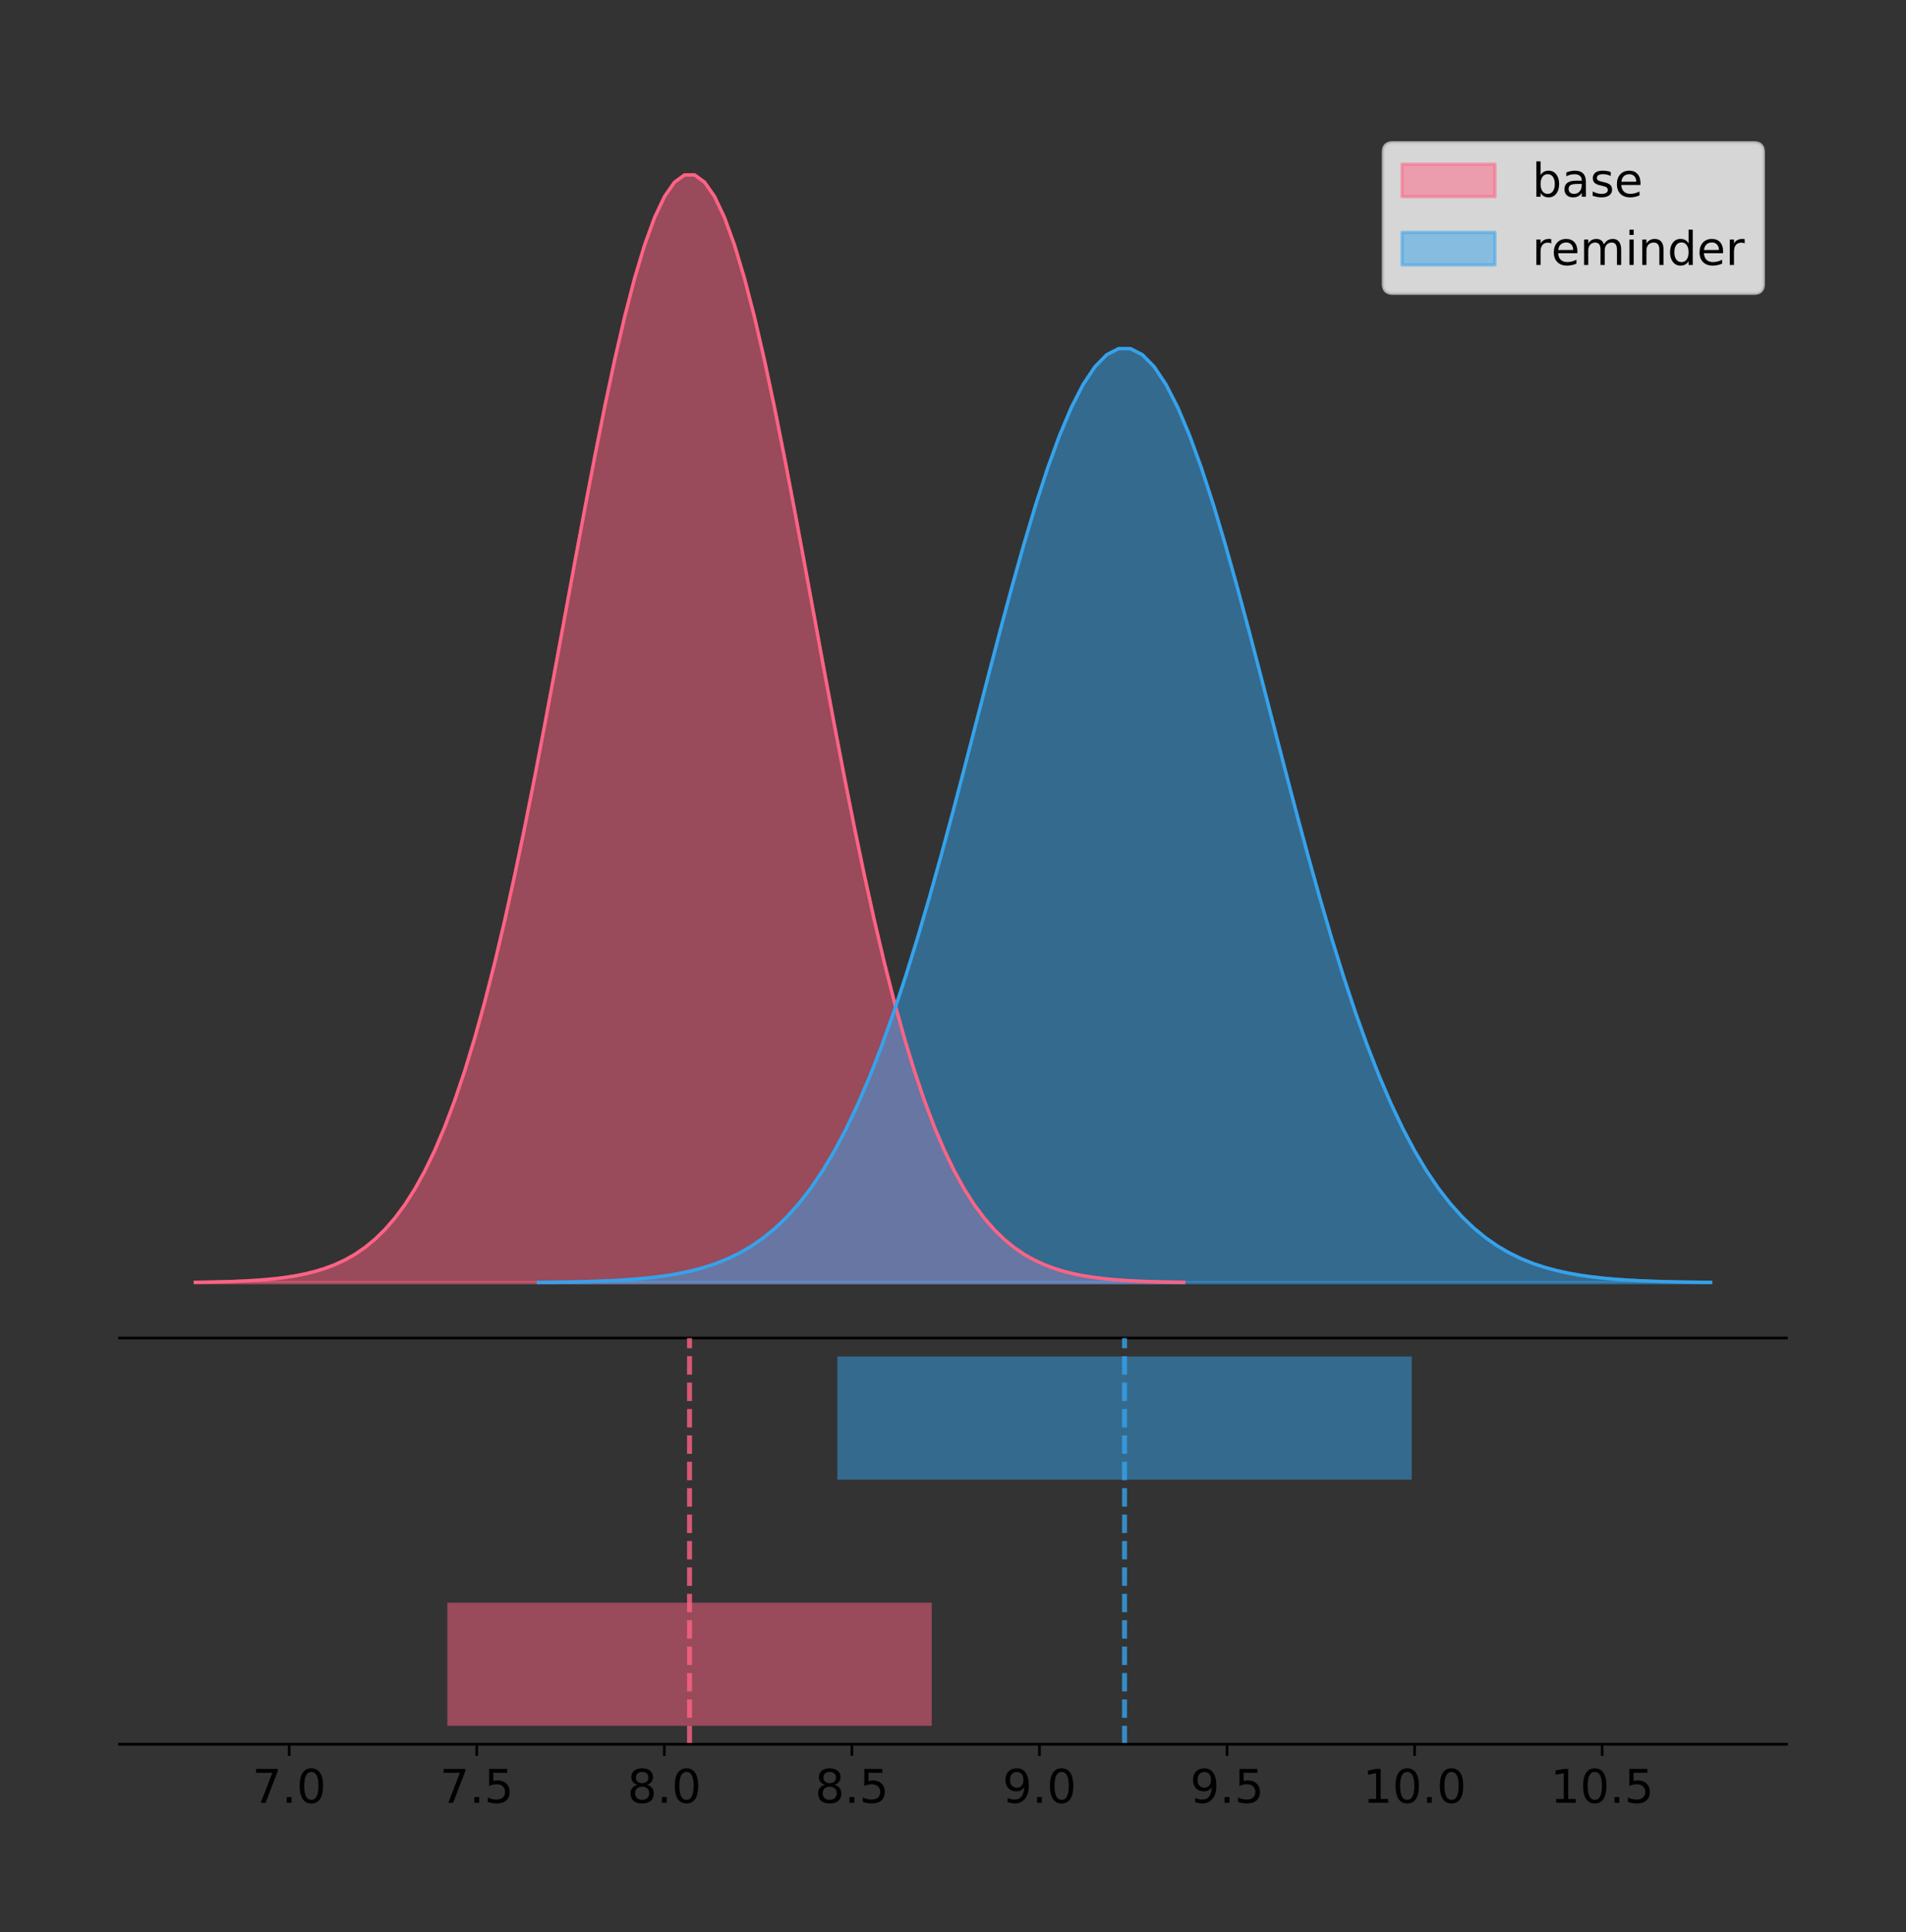 <?xml version="1.0" encoding="utf-8" standalone="no"?>
<!DOCTYPE svg PUBLIC "-//W3C//DTD SVG 1.1//EN"
  "http://www.w3.org/Graphics/SVG/1.1/DTD/svg11.dtd">
<!-- Created with matplotlib (https://matplotlib.org/) -->
<svg height="581.789pt" version="1.1" viewBox="0 0 574.2 581.789" width="574.2pt" xmlns="http://www.w3.org/2000/svg" xmlns:xlink="http://www.w3.org/1999/xlink">
 <rect x="0" y="0" width="574.2" height="581.789" fill="#333333" stroke="none"/>
 <defs>
  <style type="text/css">
*{stroke-linecap:butt;stroke-linejoin:round;}
  </style>
 </defs>
 <g id="figure_1">
  <g id="patch_1">
   <path d="M 0 581.789 
L 574.2 581.789 
L 574.2 0 
L 0 0 
z
" style="fill:none;"/>
  </g>
  <g id="axes_1">
   <g id="patch_2">
    <path d="M 36 402.93 
L 538.2 402.93 
L 538.2 36 
L 36 36 
z
" style="fill:none;"/>
   </g>
   <g id="PolyCollection_1">
    <defs>
     <path d="M 58.827 -195.538 
L 58.827 -195.65 
L 61.835 -195.692 
L 64.844 -195.749 
L 67.852 -195.825 
L 70.86 -195.925 
L 73.868 -196.058 
L 76.876 -196.23 
L 79.884 -196.455 
L 82.893 -196.744 
L 85.901 -197.115 
L 88.909 -197.585 
L 91.917 -198.179 
L 94.925 -198.923 
L 97.933 -199.848 
L 100.941 -200.99 
L 103.95 -202.39 
L 106.958 -204.093 
L 109.966 -206.151 
L 112.974 -208.617 
L 115.982 -211.552 
L 118.99 -215.017 
L 121.999 -219.078 
L 125.007 -223.801 
L 128.015 -229.25 
L 131.023 -235.488 
L 134.031 -242.572 
L 137.039 -250.552 
L 140.048 -259.468 
L 143.056 -269.344 
L 146.064 -280.192 
L 149.072 -292.002 
L 152.08 -304.744 
L 155.088 -318.365 
L 158.097 -332.786 
L 161.105 -347.901 
L 164.113 -363.58 
L 167.121 -379.667 
L 170.129 -395.98 
L 173.137 -412.318 
L 176.145 -428.462 
L 179.154 -444.18 
L 182.162 -459.23 
L 185.17 -473.372 
L 188.178 -486.366 
L 191.186 -497.987 
L 194.194 -508.025 
L 197.203 -516.294 
L 200.211 -522.64 
L 203.219 -526.94 
L 206.227 -529.111 
L 209.235 -529.111 
L 212.243 -526.94 
L 215.252 -522.64 
L 218.26 -516.294 
L 221.268 -508.025 
L 224.276 -497.987 
L 227.284 -486.366 
L 230.292 -473.372 
L 233.3 -459.23 
L 236.309 -444.18 
L 239.317 -428.462 
L 242.325 -412.318 
L 245.333 -395.98 
L 248.341 -379.667 
L 251.349 -363.58 
L 254.358 -347.901 
L 257.366 -332.786 
L 260.374 -318.365 
L 263.382 -304.744 
L 266.39 -292.002 
L 269.398 -280.192 
L 272.407 -269.344 
L 275.415 -259.468 
L 278.423 -250.552 
L 281.431 -242.572 
L 284.439 -235.488 
L 287.447 -229.25 
L 290.455 -223.801 
L 293.464 -219.078 
L 296.472 -215.017 
L 299.48 -211.552 
L 302.488 -208.617 
L 305.496 -206.151 
L 308.504 -204.093 
L 311.513 -202.39 
L 314.521 -200.99 
L 317.529 -199.848 
L 320.537 -198.923 
L 323.545 -198.179 
L 326.553 -197.585 
L 329.562 -197.115 
L 332.57 -196.744 
L 335.578 -196.455 
L 338.586 -196.23 
L 341.594 -196.058 
L 344.602 -195.925 
L 347.611 -195.825 
L 350.619 -195.749 
L 353.627 -195.692 
L 356.635 -195.65 
L 356.635 -195.538 
L 356.635 -195.538 
L 353.627 -195.538 
L 350.619 -195.538 
L 347.611 -195.538 
L 344.602 -195.538 
L 341.594 -195.538 
L 338.586 -195.538 
L 335.578 -195.538 
L 332.57 -195.538 
L 329.562 -195.538 
L 326.553 -195.538 
L 323.545 -195.538 
L 320.537 -195.538 
L 317.529 -195.538 
L 314.521 -195.538 
L 311.513 -195.538 
L 308.504 -195.538 
L 305.496 -195.538 
L 302.488 -195.538 
L 299.48 -195.538 
L 296.472 -195.538 
L 293.464 -195.538 
L 290.455 -195.538 
L 287.447 -195.538 
L 284.439 -195.538 
L 281.431 -195.538 
L 278.423 -195.538 
L 275.415 -195.538 
L 272.407 -195.538 
L 269.398 -195.538 
L 266.39 -195.538 
L 263.382 -195.538 
L 260.374 -195.538 
L 257.366 -195.538 
L 254.358 -195.538 
L 251.349 -195.538 
L 248.341 -195.538 
L 245.333 -195.538 
L 242.325 -195.538 
L 239.317 -195.538 
L 236.309 -195.538 
L 233.3 -195.538 
L 230.292 -195.538 
L 227.284 -195.538 
L 224.276 -195.538 
L 221.268 -195.538 
L 218.26 -195.538 
L 215.252 -195.538 
L 212.243 -195.538 
L 209.235 -195.538 
L 206.227 -195.538 
L 203.219 -195.538 
L 200.211 -195.538 
L 197.203 -195.538 
L 194.194 -195.538 
L 191.186 -195.538 
L 188.178 -195.538 
L 185.17 -195.538 
L 182.162 -195.538 
L 179.154 -195.538 
L 176.145 -195.538 
L 173.137 -195.538 
L 170.129 -195.538 
L 167.121 -195.538 
L 164.113 -195.538 
L 161.105 -195.538 
L 158.097 -195.538 
L 155.088 -195.538 
L 152.08 -195.538 
L 149.072 -195.538 
L 146.064 -195.538 
L 143.056 -195.538 
L 140.048 -195.538 
L 137.039 -195.538 
L 134.031 -195.538 
L 131.023 -195.538 
L 128.015 -195.538 
L 125.007 -195.538 
L 121.999 -195.538 
L 118.99 -195.538 
L 115.982 -195.538 
L 112.974 -195.538 
L 109.966 -195.538 
L 106.958 -195.538 
L 103.95 -195.538 
L 100.941 -195.538 
L 97.933 -195.538 
L 94.925 -195.538 
L 91.917 -195.538 
L 88.909 -195.538 
L 85.901 -195.538 
L 82.893 -195.538 
L 79.884 -195.538 
L 76.876 -195.538 
L 73.868 -195.538 
L 70.86 -195.538 
L 67.852 -195.538 
L 64.844 -195.538 
L 61.835 -195.538 
L 58.827 -195.538 
z
" id="mc2971b86ea" style="stroke:#ff6384;stroke-opacity:0.5;"/>
    </defs>
    <g clip-path="url(#p591e9d9c3f)">
     <use style="fill:#ff6384;fill-opacity:0.5;stroke:#ff6384;stroke-opacity:0.5;" x="0" xlink:href="#mc2971b86ea" y="581.789"/>
    </g>
   </g>
   <g id="PolyCollection_2">
    <defs>
     <path d="M 162.191 -195.538 
L 162.191 -195.632 
L 165.758 -195.668 
L 169.326 -195.716 
L 172.893 -195.78 
L 176.461 -195.865 
L 180.028 -195.976 
L 183.596 -196.122 
L 187.163 -196.311 
L 190.731 -196.555 
L 194.298 -196.867 
L 197.866 -197.264 
L 201.433 -197.765 
L 205.001 -198.392 
L 208.568 -199.172 
L 212.136 -200.135 
L 215.703 -201.316 
L 219.271 -202.752 
L 222.838 -204.487 
L 226.406 -206.566 
L 229.973 -209.041 
L 233.541 -211.963 
L 237.108 -215.387 
L 240.676 -219.369 
L 244.243 -223.964 
L 247.811 -229.224 
L 251.378 -235.198 
L 254.946 -241.927 
L 258.513 -249.444 
L 262.081 -257.772 
L 265.648 -266.919 
L 269.216 -276.878 
L 272.783 -287.622 
L 276.351 -299.108 
L 279.918 -311.267 
L 283.486 -324.013 
L 287.053 -337.234 
L 290.621 -350.798 
L 294.188 -364.553 
L 297.756 -378.33 
L 301.323 -391.943 
L 304.891 -405.196 
L 308.458 -417.887 
L 312.026 -429.811 
L 315.593 -440.768 
L 319.161 -450.567 
L 322.728 -459.031 
L 326.296 -466.004 
L 329.863 -471.355 
L 333.431 -474.98 
L 336.998 -476.811 
L 340.566 -476.811 
L 344.133 -474.98 
L 347.701 -471.355 
L 351.268 -466.004 
L 354.836 -459.031 
L 358.403 -450.567 
L 361.971 -440.768 
L 365.538 -429.811 
L 369.106 -417.887 
L 372.673 -405.196 
L 376.24 -391.943 
L 379.808 -378.33 
L 383.375 -364.553 
L 386.943 -350.798 
L 390.51 -337.234 
L 394.078 -324.013 
L 397.645 -311.267 
L 401.213 -299.108 
L 404.78 -287.622 
L 408.348 -276.878 
L 411.915 -266.919 
L 415.483 -257.772 
L 419.05 -249.444 
L 422.618 -241.927 
L 426.185 -235.198 
L 429.753 -229.224 
L 433.32 -223.964 
L 436.888 -219.369 
L 440.455 -215.387 
L 444.023 -211.963 
L 447.59 -209.041 
L 451.158 -206.566 
L 454.725 -204.487 
L 458.293 -202.752 
L 461.86 -201.316 
L 465.428 -200.135 
L 468.995 -199.172 
L 472.563 -198.392 
L 476.13 -197.765 
L 479.698 -197.264 
L 483.265 -196.867 
L 486.833 -196.555 
L 490.4 -196.311 
L 493.968 -196.122 
L 497.535 -195.976 
L 501.103 -195.865 
L 504.67 -195.78 
L 508.238 -195.716 
L 511.805 -195.668 
L 515.373 -195.632 
L 515.373 -195.538 
L 515.373 -195.538 
L 511.805 -195.538 
L 508.238 -195.538 
L 504.67 -195.538 
L 501.103 -195.538 
L 497.535 -195.538 
L 493.968 -195.538 
L 490.4 -195.538 
L 486.833 -195.538 
L 483.265 -195.538 
L 479.698 -195.538 
L 476.13 -195.538 
L 472.563 -195.538 
L 468.995 -195.538 
L 465.428 -195.538 
L 461.86 -195.538 
L 458.293 -195.538 
L 454.725 -195.538 
L 451.158 -195.538 
L 447.59 -195.538 
L 444.023 -195.538 
L 440.455 -195.538 
L 436.888 -195.538 
L 433.32 -195.538 
L 429.753 -195.538 
L 426.185 -195.538 
L 422.618 -195.538 
L 419.05 -195.538 
L 415.483 -195.538 
L 411.915 -195.538 
L 408.348 -195.538 
L 404.78 -195.538 
L 401.213 -195.538 
L 397.645 -195.538 
L 394.078 -195.538 
L 390.51 -195.538 
L 386.943 -195.538 
L 383.375 -195.538 
L 379.808 -195.538 
L 376.24 -195.538 
L 372.673 -195.538 
L 369.106 -195.538 
L 365.538 -195.538 
L 361.971 -195.538 
L 358.403 -195.538 
L 354.836 -195.538 
L 351.268 -195.538 
L 347.701 -195.538 
L 344.133 -195.538 
L 340.566 -195.538 
L 336.998 -195.538 
L 333.431 -195.538 
L 329.863 -195.538 
L 326.296 -195.538 
L 322.728 -195.538 
L 319.161 -195.538 
L 315.593 -195.538 
L 312.026 -195.538 
L 308.458 -195.538 
L 304.891 -195.538 
L 301.323 -195.538 
L 297.756 -195.538 
L 294.188 -195.538 
L 290.621 -195.538 
L 287.053 -195.538 
L 283.486 -195.538 
L 279.918 -195.538 
L 276.351 -195.538 
L 272.783 -195.538 
L 269.216 -195.538 
L 265.648 -195.538 
L 262.081 -195.538 
L 258.513 -195.538 
L 254.946 -195.538 
L 251.378 -195.538 
L 247.811 -195.538 
L 244.243 -195.538 
L 240.676 -195.538 
L 237.108 -195.538 
L 233.541 -195.538 
L 229.973 -195.538 
L 226.406 -195.538 
L 222.838 -195.538 
L 219.271 -195.538 
L 215.703 -195.538 
L 212.136 -195.538 
L 208.568 -195.538 
L 205.001 -195.538 
L 201.433 -195.538 
L 197.866 -195.538 
L 194.298 -195.538 
L 190.731 -195.538 
L 187.163 -195.538 
L 183.596 -195.538 
L 180.028 -195.538 
L 176.461 -195.538 
L 172.893 -195.538 
L 169.326 -195.538 
L 165.758 -195.538 
L 162.191 -195.538 
z
" id="mc561a31630" style="stroke:#36a2eb;stroke-opacity:0.5;"/>
    </defs>
    <g clip-path="url(#p591e9d9c3f)">
     <use style="fill:#36a2eb;fill-opacity:0.5;stroke:#36a2eb;stroke-opacity:0.5;" x="0" xlink:href="#mc561a31630" y="581.789"/>
    </g>
   </g>
   <g id="line2d_1">
    <path clip-path="url(#p591e9d9c3f)" d="M 58.827 386.139 
L 61.835 386.097 
L 64.844 386.04 
L 67.852 385.965 
L 70.86 385.864 
L 73.868 385.732 
L 76.876 385.559 
L 79.884 385.334 
L 82.893 385.045 
L 85.901 384.675 
L 88.909 384.204 
L 91.917 383.61 
L 94.925 382.867 
L 97.933 381.941 
L 100.941 380.799 
L 103.95 379.399 
L 106.958 377.696 
L 109.966 375.639 
L 112.974 373.172 
L 115.982 370.238 
L 118.99 366.772 
L 121.999 362.711 
L 125.007 357.989 
L 128.015 352.539 
L 131.023 346.301 
L 134.031 339.217 
L 137.039 331.237 
L 140.048 322.322 
L 143.056 312.445 
L 146.064 301.597 
L 149.072 289.787 
L 152.08 277.045 
L 155.088 263.424 
L 158.097 249.004 
L 161.105 233.888 
L 164.113 218.209 
L 167.121 202.123 
L 170.129 185.809 
L 173.137 169.471 
L 176.145 153.327 
L 179.154 137.61 
L 182.162 122.559 
L 185.17 108.418 
L 188.178 95.423 
L 191.186 83.803 
L 194.194 73.765 
L 197.203 65.495 
L 200.211 59.15 
L 203.219 54.85 
L 206.227 52.679 
L 209.235 52.679 
L 212.243 54.85 
L 215.252 59.15 
L 218.26 65.495 
L 221.268 73.765 
L 224.276 83.803 
L 227.284 95.423 
L 230.292 108.418 
L 233.3 122.559 
L 236.309 137.61 
L 239.317 153.327 
L 242.325 169.471 
L 245.333 185.809 
L 248.341 202.123 
L 251.349 218.209 
L 254.358 233.888 
L 257.366 249.004 
L 260.374 263.424 
L 263.382 277.045 
L 266.39 289.787 
L 269.398 301.597 
L 272.407 312.445 
L 275.415 322.322 
L 278.423 331.237 
L 281.431 339.217 
L 284.439 346.301 
L 287.447 352.539 
L 290.455 357.989 
L 293.464 362.711 
L 296.472 366.772 
L 299.48 370.238 
L 302.488 373.172 
L 305.496 375.639 
L 308.504 377.696 
L 311.513 379.399 
L 314.521 380.799 
L 317.529 381.941 
L 320.537 382.867 
L 323.545 383.61 
L 326.553 384.204 
L 329.562 384.675 
L 332.57 385.045 
L 335.578 385.334 
L 338.586 385.559 
L 341.594 385.732 
L 344.602 385.864 
L 347.611 385.965 
L 350.619 386.04 
L 353.627 386.097 
L 356.635 386.139 
" style="fill:none;stroke:#ff6384;stroke-linecap:square;"/>
   </g>
   <g id="line2d_2">
    <path clip-path="url(#p591e9d9c3f)" d="M 162.191 386.157 
L 165.758 386.121 
L 169.326 386.073 
L 172.893 386.01 
L 176.461 385.925 
L 180.028 385.813 
L 183.596 385.667 
L 187.163 385.478 
L 190.731 385.234 
L 194.298 384.922 
L 197.866 384.525 
L 201.433 384.024 
L 205.001 383.397 
L 208.568 382.617 
L 212.136 381.654 
L 215.703 380.474 
L 219.271 379.037 
L 222.838 377.303 
L 226.406 375.223 
L 229.973 372.749 
L 233.541 369.826 
L 237.108 366.402 
L 240.676 362.42 
L 244.243 357.825 
L 247.811 352.565 
L 251.378 346.591 
L 254.946 339.862 
L 258.513 332.345 
L 262.081 324.017 
L 265.648 314.87 
L 269.216 304.912 
L 272.783 294.167 
L 276.351 282.682 
L 279.918 270.522 
L 283.486 257.777 
L 287.053 244.556 
L 290.621 230.991 
L 294.188 217.236 
L 297.756 203.459 
L 301.323 189.846 
L 304.891 176.593 
L 308.458 163.902 
L 312.026 151.978 
L 315.593 141.021 
L 319.161 131.222 
L 322.728 122.758 
L 326.296 115.785 
L 329.863 110.435 
L 333.431 106.809 
L 336.998 104.978 
L 340.566 104.978 
L 344.133 106.809 
L 347.701 110.435 
L 351.268 115.785 
L 354.836 122.758 
L 358.403 131.222 
L 361.971 141.021 
L 365.538 151.978 
L 369.106 163.902 
L 372.673 176.593 
L 376.24 189.846 
L 379.808 203.459 
L 383.375 217.236 
L 386.943 230.991 
L 390.51 244.556 
L 394.078 257.777 
L 397.645 270.522 
L 401.213 282.682 
L 404.78 294.167 
L 408.348 304.912 
L 411.915 314.87 
L 415.483 324.017 
L 419.05 332.345 
L 422.618 339.862 
L 426.185 346.591 
L 429.753 352.565 
L 433.32 357.825 
L 436.888 362.42 
L 440.455 366.402 
L 444.023 369.826 
L 447.59 372.749 
L 451.158 375.223 
L 454.725 377.303 
L 458.293 379.037 
L 461.86 380.474 
L 465.428 381.654 
L 468.995 382.617 
L 472.563 383.397 
L 476.13 384.024 
L 479.698 384.525 
L 483.265 384.922 
L 486.833 385.234 
L 490.4 385.478 
L 493.968 385.667 
L 497.535 385.813 
L 501.103 385.925 
L 504.67 386.01 
L 508.238 386.073 
L 511.805 386.121 
L 515.373 386.157 
" style="fill:none;stroke:#36a2eb;stroke-linecap:square;"/>
   </g>
   <g id="patch_3">
    <path d="M 36 402.93 
L 538.2 402.93 
" style="fill:none;stroke:#000000;stroke-linecap:square;stroke-linejoin:miter;stroke-width:0.8;"/>
   </g>
   <g id="legend_1">
    <g id="patch_4">
     <path d="M 419.578 88.299 
L 528.4 88.299 
Q 531.2 88.299 531.2 85.499 
L 531.2 45.8 
Q 531.2 43 528.4 43 
L 419.578 43 
Q 416.778 43 416.778 45.8 
L 416.778 85.499 
Q 416.778 88.299 419.578 88.299 
z
" style="fill:#ffffff;opacity:0.8;stroke:#cccccc;stroke-linejoin:miter;"/>
    </g>
    <g id="patch_5">
     <path d="M 422.378 59.238 
L 450.378 59.238 
L 450.378 49.438 
L 422.378 49.438 
z
" style="fill:#ff6384;opacity:0.5;stroke:#ff6384;stroke-linejoin:miter;"/>
    </g>
    <g id="text_1">
     <!-- base -->
     <defs>
      <path d="M 48.688 27.297 
Q 48.688 37.203 44.609 42.844 
Q 40.531 48.484 33.406 48.484 
Q 26.266 48.484 22.188 42.844 
Q 18.109 37.203 18.109 27.297 
Q 18.109 17.391 22.188 11.75 
Q 26.266 6.109 33.406 6.109 
Q 40.531 6.109 44.609 11.75 
Q 48.688 17.391 48.688 27.297 
z
M 18.109 46.391 
Q 20.953 51.266 25.266 53.625 
Q 29.594 56 35.594 56 
Q 45.562 56 51.781 48.094 
Q 58.016 40.188 58.016 27.297 
Q 58.016 14.406 51.781 6.484 
Q 45.562 -1.422 35.594 -1.422 
Q 29.594 -1.422 25.266 0.953 
Q 20.953 3.328 18.109 8.203 
L 18.109 0 
L 9.078 0 
L 9.078 75.984 
L 18.109 75.984 
z
" id="DejaVuSans-98"/>
      <path d="M 34.281 27.484 
Q 23.391 27.484 19.188 25 
Q 14.984 22.516 14.984 16.5 
Q 14.984 11.719 18.141 8.906 
Q 21.297 6.109 26.703 6.109 
Q 34.188 6.109 38.703 11.406 
Q 43.219 16.703 43.219 25.484 
L 43.219 27.484 
z
M 52.203 31.203 
L 52.203 0 
L 43.219 0 
L 43.219 8.297 
Q 40.141 3.328 35.547 0.953 
Q 30.953 -1.422 24.312 -1.422 
Q 15.922 -1.422 10.953 3.297 
Q 6 8.016 6 15.922 
Q 6 25.141 12.172 29.828 
Q 18.359 34.516 30.609 34.516 
L 43.219 34.516 
L 43.219 35.406 
Q 43.219 41.609 39.141 45 
Q 35.062 48.391 27.688 48.391 
Q 23 48.391 18.547 47.266 
Q 14.109 46.141 10.016 43.891 
L 10.016 52.203 
Q 14.938 54.109 19.578 55.047 
Q 24.219 56 28.609 56 
Q 40.484 56 46.344 49.844 
Q 52.203 43.703 52.203 31.203 
z
" id="DejaVuSans-97"/>
      <path d="M 44.281 53.078 
L 44.281 44.578 
Q 40.484 46.531 36.375 47.5 
Q 32.281 48.484 27.875 48.484 
Q 21.188 48.484 17.844 46.438 
Q 14.5 44.391 14.5 40.281 
Q 14.5 37.156 16.891 35.375 
Q 19.281 33.594 26.516 31.984 
L 29.594 31.297 
Q 39.156 29.25 43.188 25.516 
Q 47.219 21.781 47.219 15.094 
Q 47.219 7.469 41.188 3.016 
Q 35.156 -1.422 24.609 -1.422 
Q 20.219 -1.422 15.453 -0.562 
Q 10.688 0.297 5.422 2 
L 5.422 11.281 
Q 10.406 8.688 15.234 7.391 
Q 20.062 6.109 24.812 6.109 
Q 31.156 6.109 34.562 8.281 
Q 37.984 10.453 37.984 14.406 
Q 37.984 18.062 35.516 20.016 
Q 33.062 21.969 24.703 23.781 
L 21.578 24.516 
Q 13.234 26.266 9.516 29.906 
Q 5.812 33.547 5.812 39.891 
Q 5.812 47.609 11.281 51.797 
Q 16.75 56 26.812 56 
Q 31.781 56 36.172 55.266 
Q 40.578 54.547 44.281 53.078 
z
" id="DejaVuSans-115"/>
      <path d="M 56.203 29.594 
L 56.203 25.203 
L 14.891 25.203 
Q 15.484 15.922 20.484 11.062 
Q 25.484 6.203 34.422 6.203 
Q 39.594 6.203 44.453 7.469 
Q 49.312 8.734 54.109 11.281 
L 54.109 2.781 
Q 49.266 0.734 44.188 -0.344 
Q 39.109 -1.422 33.891 -1.422 
Q 20.797 -1.422 13.156 6.188 
Q 5.516 13.812 5.516 26.812 
Q 5.516 40.234 12.766 48.109 
Q 20.016 56 32.328 56 
Q 43.359 56 49.781 48.891 
Q 56.203 41.797 56.203 29.594 
z
M 47.219 32.234 
Q 47.125 39.594 43.094 43.984 
Q 39.062 48.391 32.422 48.391 
Q 24.906 48.391 20.391 44.141 
Q 15.875 39.891 15.188 32.172 
z
" id="DejaVuSans-101"/>
     </defs>
     <g transform="translate(461.578 59.238)scale(0.14 -0.14)">
      <use xlink:href="#DejaVuSans-98"/>
      <use x="63.477" xlink:href="#DejaVuSans-97"/>
      <use x="124.756" xlink:href="#DejaVuSans-115"/>
      <use x="176.855" xlink:href="#DejaVuSans-101"/>
     </g>
    </g>
    <g id="patch_6">
     <path d="M 422.378 79.787 
L 450.378 79.787 
L 450.378 69.987 
L 422.378 69.987 
z
" style="fill:#36a2eb;opacity:0.5;stroke:#36a2eb;stroke-linejoin:miter;"/>
    </g>
    <g id="text_2">
     <!-- reminder -->
     <defs>
      <path d="M 41.109 46.297 
Q 39.594 47.172 37.812 47.578 
Q 36.031 48 33.891 48 
Q 26.266 48 22.188 43.047 
Q 18.109 38.094 18.109 28.812 
L 18.109 0 
L 9.078 0 
L 9.078 54.688 
L 18.109 54.688 
L 18.109 46.188 
Q 20.953 51.172 25.484 53.578 
Q 30.031 56 36.531 56 
Q 37.453 56 38.578 55.875 
Q 39.703 55.766 41.062 55.516 
z
" id="DejaVuSans-114"/>
      <path d="M 52 44.188 
Q 55.375 50.25 60.062 53.125 
Q 64.75 56 71.094 56 
Q 79.641 56 84.281 50.016 
Q 88.922 44.047 88.922 33.016 
L 88.922 0 
L 79.891 0 
L 79.891 32.719 
Q 79.891 40.578 77.094 44.375 
Q 74.312 48.188 68.609 48.188 
Q 61.625 48.188 57.562 43.547 
Q 53.516 38.922 53.516 30.906 
L 53.516 0 
L 44.484 0 
L 44.484 32.719 
Q 44.484 40.625 41.703 44.406 
Q 38.922 48.188 33.109 48.188 
Q 26.219 48.188 22.156 43.531 
Q 18.109 38.875 18.109 30.906 
L 18.109 0 
L 9.078 0 
L 9.078 54.688 
L 18.109 54.688 
L 18.109 46.188 
Q 21.188 51.219 25.484 53.609 
Q 29.781 56 35.688 56 
Q 41.656 56 45.828 52.969 
Q 50 49.953 52 44.188 
z
" id="DejaVuSans-109"/>
      <path d="M 9.422 54.688 
L 18.406 54.688 
L 18.406 0 
L 9.422 0 
z
M 9.422 75.984 
L 18.406 75.984 
L 18.406 64.594 
L 9.422 64.594 
z
" id="DejaVuSans-105"/>
      <path d="M 54.891 33.016 
L 54.891 0 
L 45.906 0 
L 45.906 32.719 
Q 45.906 40.484 42.875 44.328 
Q 39.844 48.188 33.797 48.188 
Q 26.516 48.188 22.312 43.547 
Q 18.109 38.922 18.109 30.906 
L 18.109 0 
L 9.078 0 
L 9.078 54.688 
L 18.109 54.688 
L 18.109 46.188 
Q 21.344 51.125 25.703 53.562 
Q 30.078 56 35.797 56 
Q 45.219 56 50.047 50.172 
Q 54.891 44.344 54.891 33.016 
z
" id="DejaVuSans-110"/>
      <path d="M 45.406 46.391 
L 45.406 75.984 
L 54.391 75.984 
L 54.391 0 
L 45.406 0 
L 45.406 8.203 
Q 42.578 3.328 38.25 0.953 
Q 33.938 -1.422 27.875 -1.422 
Q 17.969 -1.422 11.734 6.484 
Q 5.516 14.406 5.516 27.297 
Q 5.516 40.188 11.734 48.094 
Q 17.969 56 27.875 56 
Q 33.938 56 38.25 53.625 
Q 42.578 51.266 45.406 46.391 
z
M 14.797 27.297 
Q 14.797 17.391 18.875 11.75 
Q 22.953 6.109 30.078 6.109 
Q 37.203 6.109 41.297 11.75 
Q 45.406 17.391 45.406 27.297 
Q 45.406 37.203 41.297 42.844 
Q 37.203 48.484 30.078 48.484 
Q 22.953 48.484 18.875 42.844 
Q 14.797 37.203 14.797 27.297 
z
" id="DejaVuSans-100"/>
     </defs>
     <g transform="translate(461.578 79.787)scale(0.14 -0.14)">
      <use xlink:href="#DejaVuSans-114"/>
      <use x="41.082" xlink:href="#DejaVuSans-101"/>
      <use x="102.605" xlink:href="#DejaVuSans-109"/>
      <use x="200.018" xlink:href="#DejaVuSans-105"/>
      <use x="227.801" xlink:href="#DejaVuSans-110"/>
      <use x="291.18" xlink:href="#DejaVuSans-100"/>
      <use x="354.656" xlink:href="#DejaVuSans-101"/>
      <use x="416.18" xlink:href="#DejaVuSans-114"/>
     </g>
    </g>
   </g>
  </g>
  <g id="axes_2">
   <g id="patch_7">
    <path d="M 36 525.24 
L 538.2 525.24 
L 538.2 402.93 
L 36 402.93 
z
" style="fill:none;"/>
   </g>
   <g id="patch_8">
    <path clip-path="url(#p8793caca0a)" d="M 134.768 519.68 
L 280.694 519.68 
L 280.694 482.617 
L 134.768 482.617 
z
" style="fill:#ff6384;opacity:0.5;"/>
   </g>
   <g id="patch_9">
    <path clip-path="url(#p8793caca0a)" d="M 252.252 445.553 
L 425.311 445.553 
L 425.311 408.49 
L 252.252 408.49 
z
" style="fill:#36a2eb;opacity:0.5;"/>
   </g>
   <g id="matplotlib.axis_1">
    <g id="xtick_1">
     <g id="line2d_3">
      <defs>
       <path d="M 0 0 
L 0 3.5 
" id="mec385e1067" style="stroke:#000000;stroke-width:0.8;"/>
      </defs>
      <g>
       <use style="stroke:#000000;stroke-width:0.8;" x="87.123" xlink:href="#mec385e1067" y="525.24"/>
      </g>
     </g>
     <g id="text_3">
      <!-- 7.0 -->
      <defs>
       <path d="M 8.203 72.906 
L 55.078 72.906 
L 55.078 68.703 
L 28.609 0 
L 18.312 0 
L 43.219 64.594 
L 8.203 64.594 
z
" id="DejaVuSans-55"/>
       <path d="M 10.688 12.406 
L 21 12.406 
L 21 0 
L 10.688 0 
z
" id="DejaVuSans-46"/>
       <path d="M 31.781 66.406 
Q 24.172 66.406 20.328 58.906 
Q 16.5 51.422 16.5 36.375 
Q 16.5 21.391 20.328 13.891 
Q 24.172 6.391 31.781 6.391 
Q 39.453 6.391 43.281 13.891 
Q 47.125 21.391 47.125 36.375 
Q 47.125 51.422 43.281 58.906 
Q 39.453 66.406 31.781 66.406 
z
M 31.781 74.219 
Q 44.047 74.219 50.516 64.516 
Q 56.984 54.828 56.984 36.375 
Q 56.984 17.969 50.516 8.266 
Q 44.047 -1.422 31.781 -1.422 
Q 19.531 -1.422 13.062 8.266 
Q 6.594 17.969 6.594 36.375 
Q 6.594 54.828 13.062 64.516 
Q 19.531 74.219 31.781 74.219 
z
" id="DejaVuSans-48"/>
      </defs>
      <g transform="translate(75.991 542.878)scale(0.14 -0.14)">
       <use xlink:href="#DejaVuSans-55"/>
       <use x="63.623" xlink:href="#DejaVuSans-46"/>
       <use x="95.41" xlink:href="#DejaVuSans-48"/>
      </g>
     </g>
    </g>
    <g id="xtick_2">
     <g id="line2d_4">
      <g>
       <use style="stroke:#000000;stroke-width:0.8;" x="143.63" xlink:href="#mec385e1067" y="525.24"/>
      </g>
     </g>
     <g id="text_4">
      <!-- 7.5 -->
      <defs>
       <path d="M 10.797 72.906 
L 49.516 72.906 
L 49.516 64.594 
L 19.828 64.594 
L 19.828 46.734 
Q 21.969 47.469 24.109 47.828 
Q 26.266 48.188 28.422 48.188 
Q 40.625 48.188 47.75 41.5 
Q 54.891 34.812 54.891 23.391 
Q 54.891 11.625 47.562 5.094 
Q 40.234 -1.422 26.906 -1.422 
Q 22.312 -1.422 17.547 -0.641 
Q 12.797 0.141 7.719 1.703 
L 7.719 11.625 
Q 12.109 9.234 16.797 8.062 
Q 21.484 6.891 26.703 6.891 
Q 35.156 6.891 40.078 11.328 
Q 45.016 15.766 45.016 23.391 
Q 45.016 31 40.078 35.438 
Q 35.156 39.891 26.703 39.891 
Q 22.75 39.891 18.812 39.016 
Q 14.891 38.141 10.797 36.281 
z
" id="DejaVuSans-53"/>
      </defs>
      <g transform="translate(132.498 542.878)scale(0.14 -0.14)">
       <use xlink:href="#DejaVuSans-55"/>
       <use x="63.623" xlink:href="#DejaVuSans-46"/>
       <use x="95.41" xlink:href="#DejaVuSans-53"/>
      </g>
     </g>
    </g>
    <g id="xtick_3">
     <g id="line2d_5">
      <g>
       <use style="stroke:#000000;stroke-width:0.8;" x="200.137" xlink:href="#mec385e1067" y="525.24"/>
      </g>
     </g>
     <g id="text_5">
      <!-- 8.0 -->
      <defs>
       <path d="M 31.781 34.625 
Q 24.75 34.625 20.719 30.859 
Q 16.703 27.094 16.703 20.516 
Q 16.703 13.922 20.719 10.156 
Q 24.75 6.391 31.781 6.391 
Q 38.812 6.391 42.859 10.172 
Q 46.922 13.969 46.922 20.516 
Q 46.922 27.094 42.891 30.859 
Q 38.875 34.625 31.781 34.625 
z
M 21.922 38.812 
Q 15.578 40.375 12.031 44.719 
Q 8.5 49.078 8.5 55.328 
Q 8.5 64.062 14.719 69.141 
Q 20.953 74.219 31.781 74.219 
Q 42.672 74.219 48.875 69.141 
Q 55.078 64.062 55.078 55.328 
Q 55.078 49.078 51.531 44.719 
Q 48 40.375 41.703 38.812 
Q 48.828 37.156 52.797 32.312 
Q 56.781 27.484 56.781 20.516 
Q 56.781 9.906 50.312 4.234 
Q 43.844 -1.422 31.781 -1.422 
Q 19.734 -1.422 13.25 4.234 
Q 6.781 9.906 6.781 20.516 
Q 6.781 27.484 10.781 32.312 
Q 14.797 37.156 21.922 38.812 
z
M 18.312 54.391 
Q 18.312 48.734 21.844 45.562 
Q 25.391 42.391 31.781 42.391 
Q 38.141 42.391 41.719 45.562 
Q 45.312 48.734 45.312 54.391 
Q 45.312 60.062 41.719 63.234 
Q 38.141 66.406 31.781 66.406 
Q 25.391 66.406 21.844 63.234 
Q 18.312 60.062 18.312 54.391 
z
" id="DejaVuSans-56"/>
      </defs>
      <g transform="translate(189.004 542.878)scale(0.14 -0.14)">
       <use xlink:href="#DejaVuSans-56"/>
       <use x="63.623" xlink:href="#DejaVuSans-46"/>
       <use x="95.41" xlink:href="#DejaVuSans-48"/>
      </g>
     </g>
    </g>
    <g id="xtick_4">
     <g id="line2d_6">
      <g>
       <use style="stroke:#000000;stroke-width:0.8;" x="256.643" xlink:href="#mec385e1067" y="525.24"/>
      </g>
     </g>
     <g id="text_6">
      <!-- 8.5 -->
      <g transform="translate(245.511 542.878)scale(0.14 -0.14)">
       <use xlink:href="#DejaVuSans-56"/>
       <use x="63.623" xlink:href="#DejaVuSans-46"/>
       <use x="95.41" xlink:href="#DejaVuSans-53"/>
      </g>
     </g>
    </g>
    <g id="xtick_5">
     <g id="line2d_7">
      <g>
       <use style="stroke:#000000;stroke-width:0.8;" x="313.15" xlink:href="#mec385e1067" y="525.24"/>
      </g>
     </g>
     <g id="text_7">
      <!-- 9.0 -->
      <defs>
       <path d="M 10.984 1.516 
L 10.984 10.5 
Q 14.703 8.734 18.5 7.812 
Q 22.312 6.891 25.984 6.891 
Q 35.75 6.891 40.891 13.453 
Q 46.047 20.016 46.781 33.406 
Q 43.953 29.203 39.594 26.953 
Q 35.25 24.703 29.984 24.703 
Q 19.047 24.703 12.672 31.312 
Q 6.297 37.938 6.297 49.422 
Q 6.297 60.641 12.938 67.422 
Q 19.578 74.219 30.609 74.219 
Q 43.266 74.219 49.922 64.516 
Q 56.594 54.828 56.594 36.375 
Q 56.594 19.141 48.406 8.859 
Q 40.234 -1.422 26.422 -1.422 
Q 22.703 -1.422 18.891 -0.688 
Q 15.094 0.047 10.984 1.516 
z
M 30.609 32.422 
Q 37.25 32.422 41.125 36.953 
Q 45.016 41.5 45.016 49.422 
Q 45.016 57.281 41.125 61.844 
Q 37.25 66.406 30.609 66.406 
Q 23.969 66.406 20.094 61.844 
Q 16.219 57.281 16.219 49.422 
Q 16.219 41.5 20.094 36.953 
Q 23.969 32.422 30.609 32.422 
z
" id="DejaVuSans-57"/>
      </defs>
      <g transform="translate(302.018 542.878)scale(0.14 -0.14)">
       <use xlink:href="#DejaVuSans-57"/>
       <use x="63.623" xlink:href="#DejaVuSans-46"/>
       <use x="95.41" xlink:href="#DejaVuSans-48"/>
      </g>
     </g>
    </g>
    <g id="xtick_6">
     <g id="line2d_8">
      <g>
       <use style="stroke:#000000;stroke-width:0.8;" x="369.657" xlink:href="#mec385e1067" y="525.24"/>
      </g>
     </g>
     <g id="text_8">
      <!-- 9.5 -->
      <g transform="translate(358.525 542.878)scale(0.14 -0.14)">
       <use xlink:href="#DejaVuSans-57"/>
       <use x="63.623" xlink:href="#DejaVuSans-46"/>
       <use x="95.41" xlink:href="#DejaVuSans-53"/>
      </g>
     </g>
    </g>
    <g id="xtick_7">
     <g id="line2d_9">
      <g>
       <use style="stroke:#000000;stroke-width:0.8;" x="426.164" xlink:href="#mec385e1067" y="525.24"/>
      </g>
     </g>
     <g id="text_9">
      <!-- 10.0 -->
      <defs>
       <path d="M 12.406 8.297 
L 28.516 8.297 
L 28.516 63.922 
L 10.984 60.406 
L 10.984 69.391 
L 28.422 72.906 
L 38.281 72.906 
L 38.281 8.297 
L 54.391 8.297 
L 54.391 0 
L 12.406 0 
z
" id="DejaVuSans-49"/>
      </defs>
      <g transform="translate(410.578 542.878)scale(0.14 -0.14)">
       <use xlink:href="#DejaVuSans-49"/>
       <use x="63.623" xlink:href="#DejaVuSans-48"/>
       <use x="127.246" xlink:href="#DejaVuSans-46"/>
       <use x="159.033" xlink:href="#DejaVuSans-48"/>
      </g>
     </g>
    </g>
    <g id="xtick_8">
     <g id="line2d_10">
      <g>
       <use style="stroke:#000000;stroke-width:0.8;" x="482.671" xlink:href="#mec385e1067" y="525.24"/>
      </g>
     </g>
     <g id="text_10">
      <!-- 10.5 -->
      <g transform="translate(467.085 542.878)scale(0.14 -0.14)">
       <use xlink:href="#DejaVuSans-49"/>
       <use x="63.623" xlink:href="#DejaVuSans-48"/>
       <use x="127.246" xlink:href="#DejaVuSans-46"/>
       <use x="159.033" xlink:href="#DejaVuSans-53"/>
      </g>
     </g>
    </g>
   </g>
   <g id="line2d_11">
    <path clip-path="url(#p8793caca0a)" d="M 207.731 525.24 
L 207.731 402.93 
" style="fill:none;stroke:#ff6384;stroke-dasharray:5.55,2.4;stroke-dashoffset:0;stroke-opacity:0.8;stroke-width:1.5;"/>
   </g>
   <g id="line2d_12">
    <path clip-path="url(#p8793caca0a)" d="M 338.782 525.24 
L 338.782 402.93 
" style="fill:none;stroke:#36a2eb;stroke-dasharray:5.55,2.4;stroke-dashoffset:0;stroke-opacity:0.8;stroke-width:1.5;"/>
   </g>
   <g id="patch_10">
    <path d="M 36 525.24 
L 538.2 525.24 
" style="fill:none;stroke:#000000;stroke-linecap:square;stroke-linejoin:miter;stroke-width:0.8;"/>
   </g>
  </g>
 </g>
 <defs>
  <clipPath id="p591e9d9c3f">
   <rect height="366.93" width="502.2" x="36" y="36"/>
  </clipPath>
  <clipPath id="p8793caca0a">
   <rect height="122.31" width="502.2" x="36" y="402.93"/>
  </clipPath>
 </defs>
</svg>
